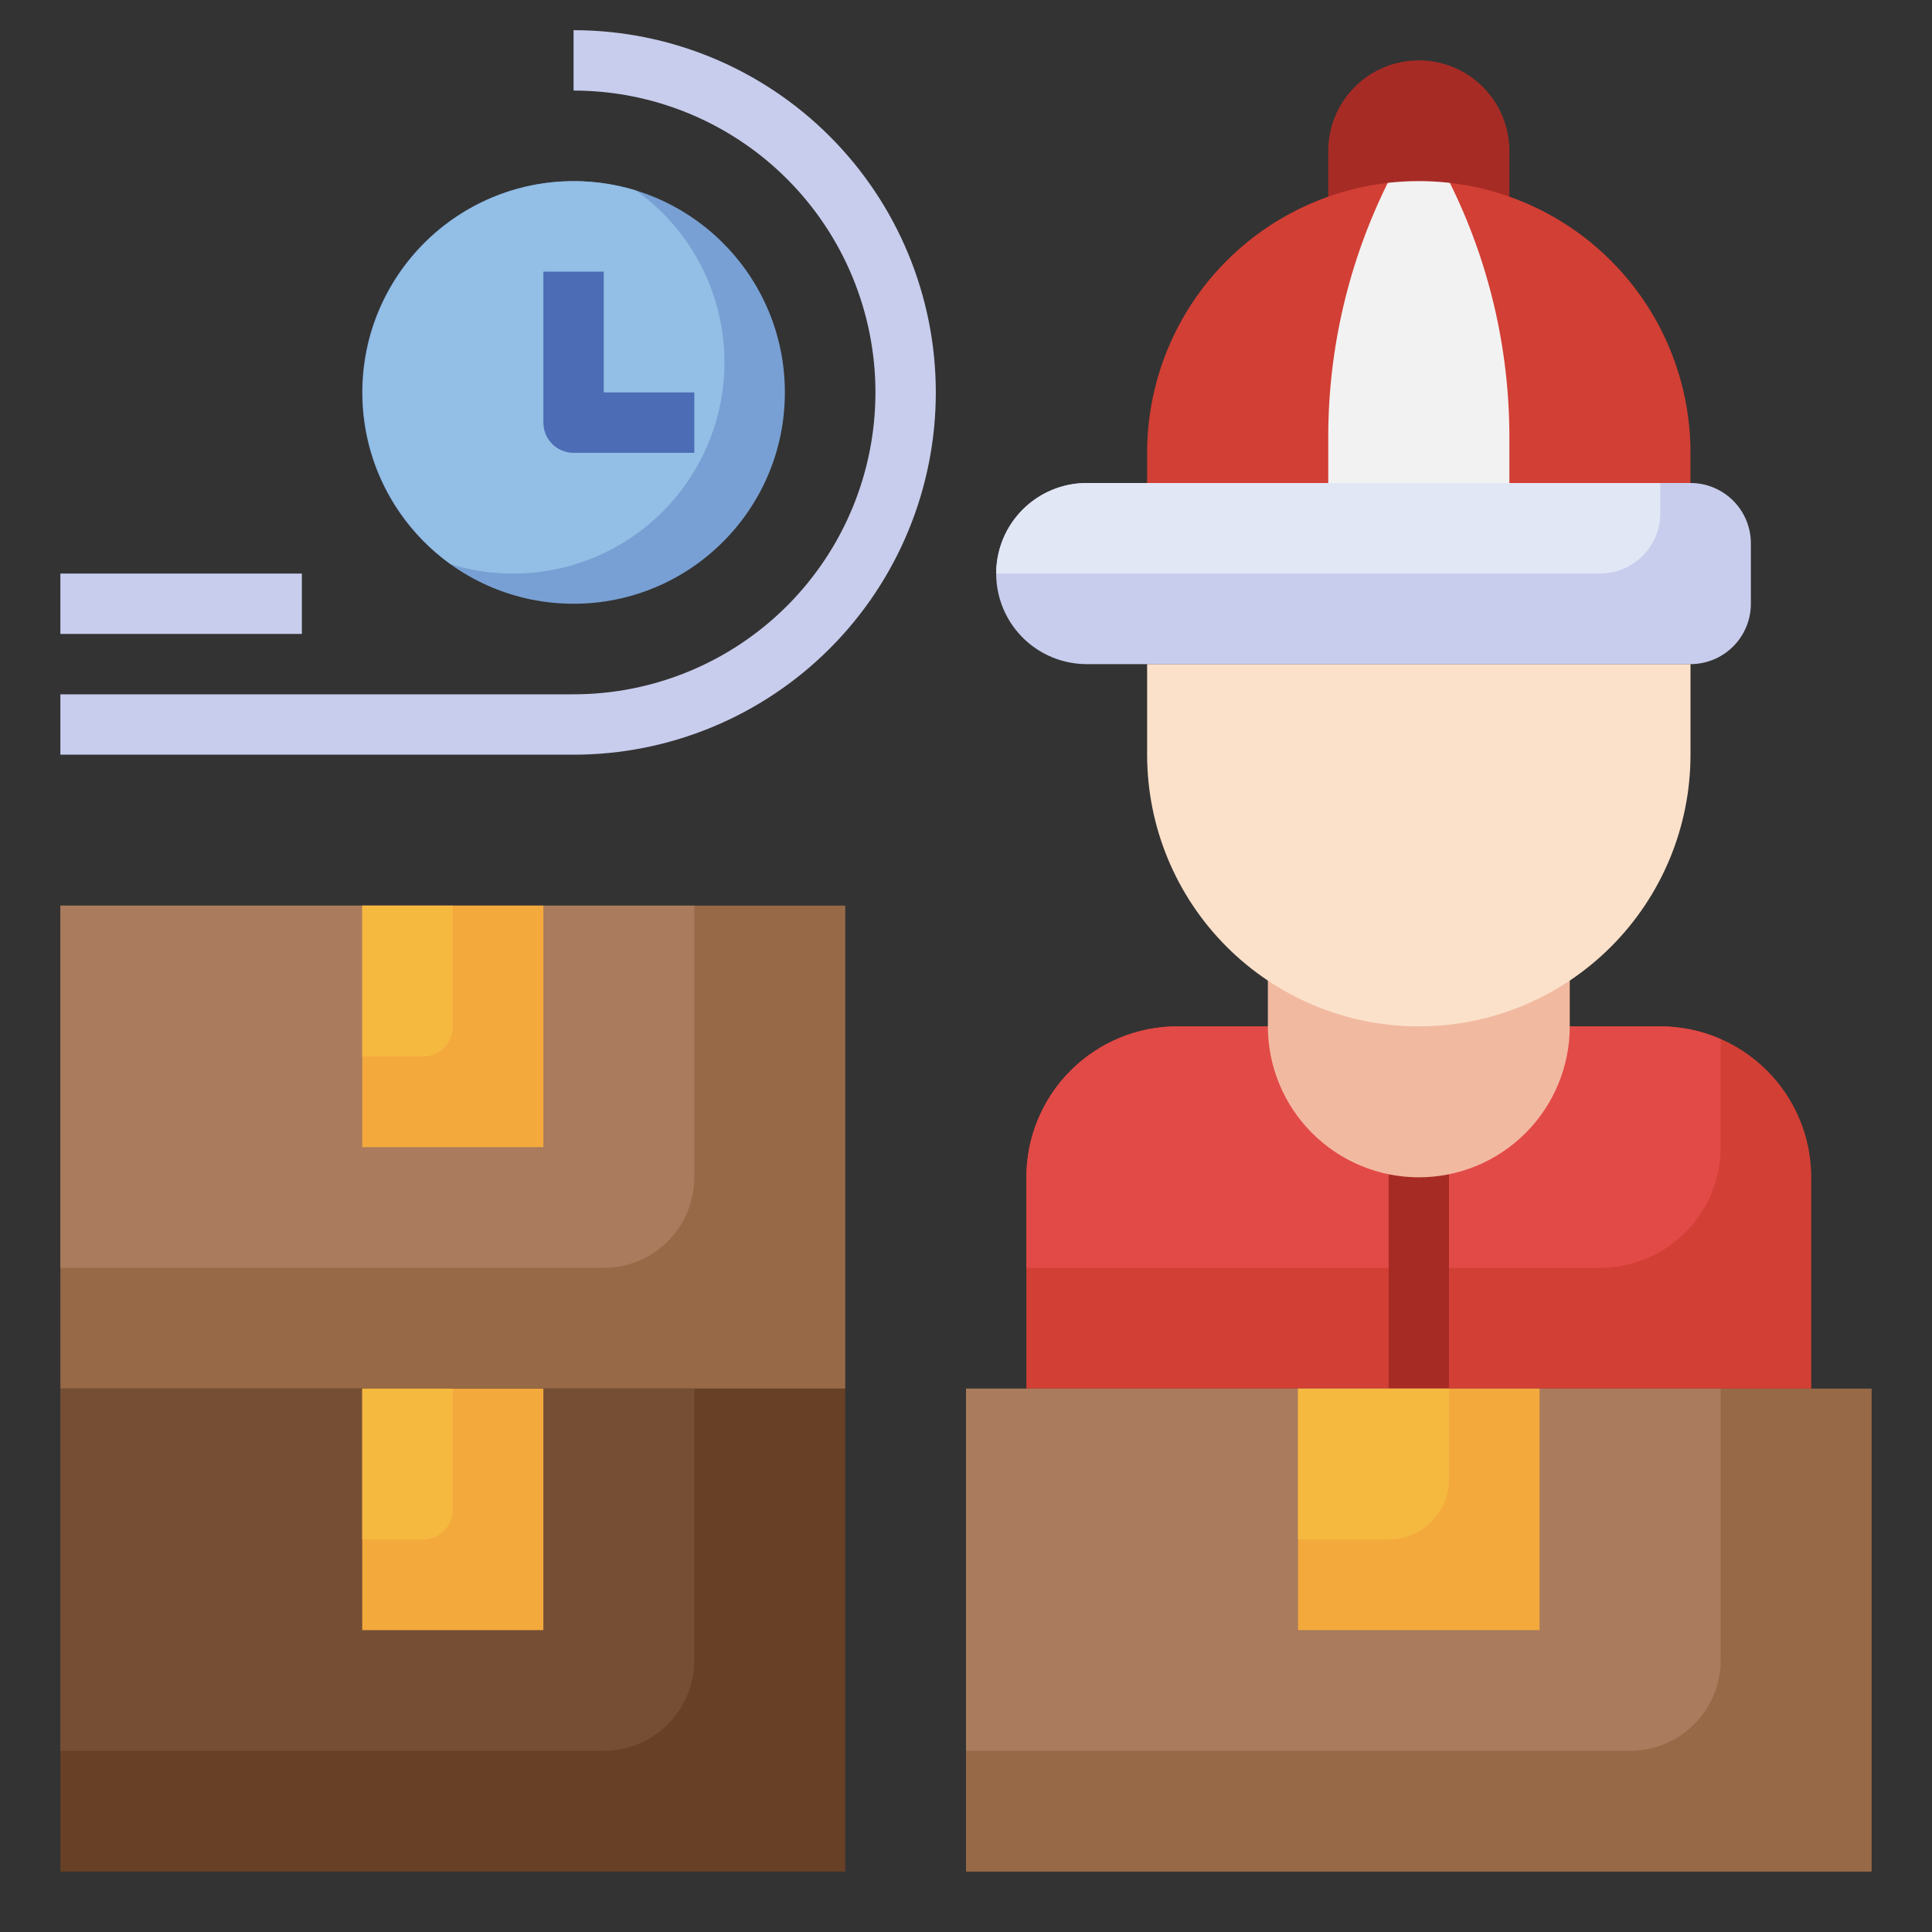 <svg width="64" height="64" viewBox="0 0 64 64" fill="none" xmlns="http://www.w3.org/2000/svg">
<rect x="0" y="0" width="64" height="64" fill="#333333" stroke="none"/>
<path d="M2 30H28V46H2V30Z" fill="#976947"/>
<path d="M34 46V39C34 37.674 34.527 36.402 35.465 35.465C36.402 34.527 37.674 34 39 34H55C56.326 34 57.598 34.527 58.535 35.465C59.473 36.402 60 37.674 60 39V46H34Z" fill="#D23F34"/>
<path d="M44 8V5C44 4.204 44.316 3.441 44.879 2.879C45.441 2.316 46.204 2 47 2C47.796 2 48.559 2.316 49.121 2.879C49.684 3.441 50 4.204 50 5V8" fill="#A72B25"/>
<path d="M38 16V15C38 12.613 38.948 10.324 40.636 8.636C42.324 6.948 44.613 6 47 6C49.387 6 51.676 6.948 53.364 8.636C55.052 10.324 56 12.613 56 15V16" fill="#D23F34"/>
<path d="M44 16V14.472C44 11.553 44.675 8.673 45.971 6.058C46.313 6.019 46.656 6 47 6C47.344 6 47.687 6.019 48.029 6.058C49.325 8.673 50 11.553 50 14.472V16H44Z" fill="#F2F2F2"/>
<path d="M35.511 21.96C34.81 21.844 34.172 21.483 33.712 20.941C33.252 20.399 33 19.711 33 19C33 18.204 33.316 17.441 33.879 16.879C34.441 16.316 35.204 16 36 16H56C56.53 16 57.039 16.211 57.414 16.586C57.789 16.961 58 17.47 58 18V20C58 20.53 57.789 21.039 57.414 21.414C57.039 21.789 56.53 22 56 22H36C35.836 22 35.673 21.986 35.511 21.96Z" fill="#C8CDED"/>
<path d="M55 17V16H36C35.204 16 34.441 16.316 33.879 16.879C33.316 17.441 33 18.204 33 19H53C53.53 19 54.039 18.789 54.414 18.414C54.789 18.039 55 17.53 55 17Z" fill="#E2E7F6"/>
<path d="M57 38V34.422C56.37 34.145 55.689 34.001 55 34H39C37.674 34 36.402 34.527 35.465 35.465C34.527 36.402 34 37.674 34 39V42H53C54.061 42 55.078 41.579 55.828 40.828C56.579 40.078 57 39.061 57 38Z" fill="#E24A47"/>
<path d="M46 38H48V46H46V38Z" fill="#A72B25"/>
<path d="M52 31V34C52 35.326 51.473 36.598 50.535 37.535C49.598 38.473 48.326 39 47 39C45.674 39 44.402 38.473 43.465 37.535C42.527 36.598 42 35.326 42 34V31H52Z" fill="#F2B9A1"/>
<path d="M38 22V25C38 27.387 38.948 29.676 40.636 31.364C42.324 33.052 44.613 34 47 34C49.387 34 51.676 33.052 53.364 31.364C55.052 29.676 56 27.387 56 25V22" fill="#FBE1CA"/>
<path d="M19 20C22.866 20 26 16.866 26 13C26 9.134 22.866 6 19 6C15.134 6 12 9.134 12 13C12 16.866 15.134 20 19 20Z" fill="#78A0D4"/>
<path d="M23.999 12C23.999 10.887 23.733 9.79 23.223 8.8C22.713 7.81 21.975 6.957 21.068 6.311C19.481 5.823 17.772 5.915 16.246 6.571C14.721 7.227 13.478 8.404 12.74 9.892C12.003 11.38 11.818 13.081 12.219 14.693C12.62 16.304 13.581 17.721 14.93 18.689C15.978 19.013 17.087 19.086 18.168 18.903C19.249 18.72 20.272 18.286 21.154 17.635C22.037 16.984 22.754 16.135 23.248 15.156C23.742 14.178 23.999 13.096 23.999 12Z" fill="#93BEE5"/>
<path d="M19 25H2V23H19C21.652 23 24.196 21.946 26.071 20.071C27.946 18.196 29 15.652 29 13C29 10.348 27.946 7.804 26.071 5.929C24.196 4.054 21.652 3 19 3V1C22.183 1 25.235 2.264 27.485 4.515C29.736 6.765 31 9.817 31 13C31 16.183 29.736 19.235 27.485 21.485C25.235 23.736 22.183 25 19 25Z" fill="#C8CDED"/>
<path d="M23 15H19C18.735 15 18.48 14.895 18.293 14.707C18.105 14.52 18 14.265 18 14V9H20V13H23V15Z" fill="#4C6CB5"/>
<path d="M2 19H10V21H2V19Z" fill="#C8CDED"/>
<path d="M32 46H62V62H32V46Z" fill="#976947"/>
<path d="M57 55V46H32V58H54C54.796 58 55.559 57.684 56.121 57.121C56.684 56.559 57 55.796 57 55Z" fill="#AA7B5C"/>
<path d="M2 46H28V62H2V46Z" fill="#674025"/>
<path d="M23 55V46H2V58H20C20.796 58 21.559 57.684 22.121 57.121C22.684 56.559 23 55.796 23 55Z" fill="#754E34"/>
<path d="M43 46V54H51V46" fill="#F4A93C"/>
<path d="M48 49V46H43V51H46C46.53 51 47.039 50.789 47.414 50.414C47.789 50.039 48 49.53 48 49Z" fill="#F6B940"/>
<path d="M12 46V54H18V46" fill="#F4A93C"/>
<path d="M15 50V46H12V51H14C14.265 51 14.52 50.895 14.707 50.707C14.895 50.52 15 50.265 15 50Z" fill="#F6B940"/>
<path d="M23 39V30H2V42H20C20.796 42 21.559 41.684 22.121 41.121C22.684 40.559 23 39.796 23 39Z" fill="#AA7B5C"/>
<path d="M12 30V38H18V30" fill="#F4A93C"/>
<path d="M15 34V30H12V35H14C14.265 35 14.52 34.895 14.707 34.707C14.895 34.52 15 34.265 15 34Z" fill="#F6B940"/>
</svg>
